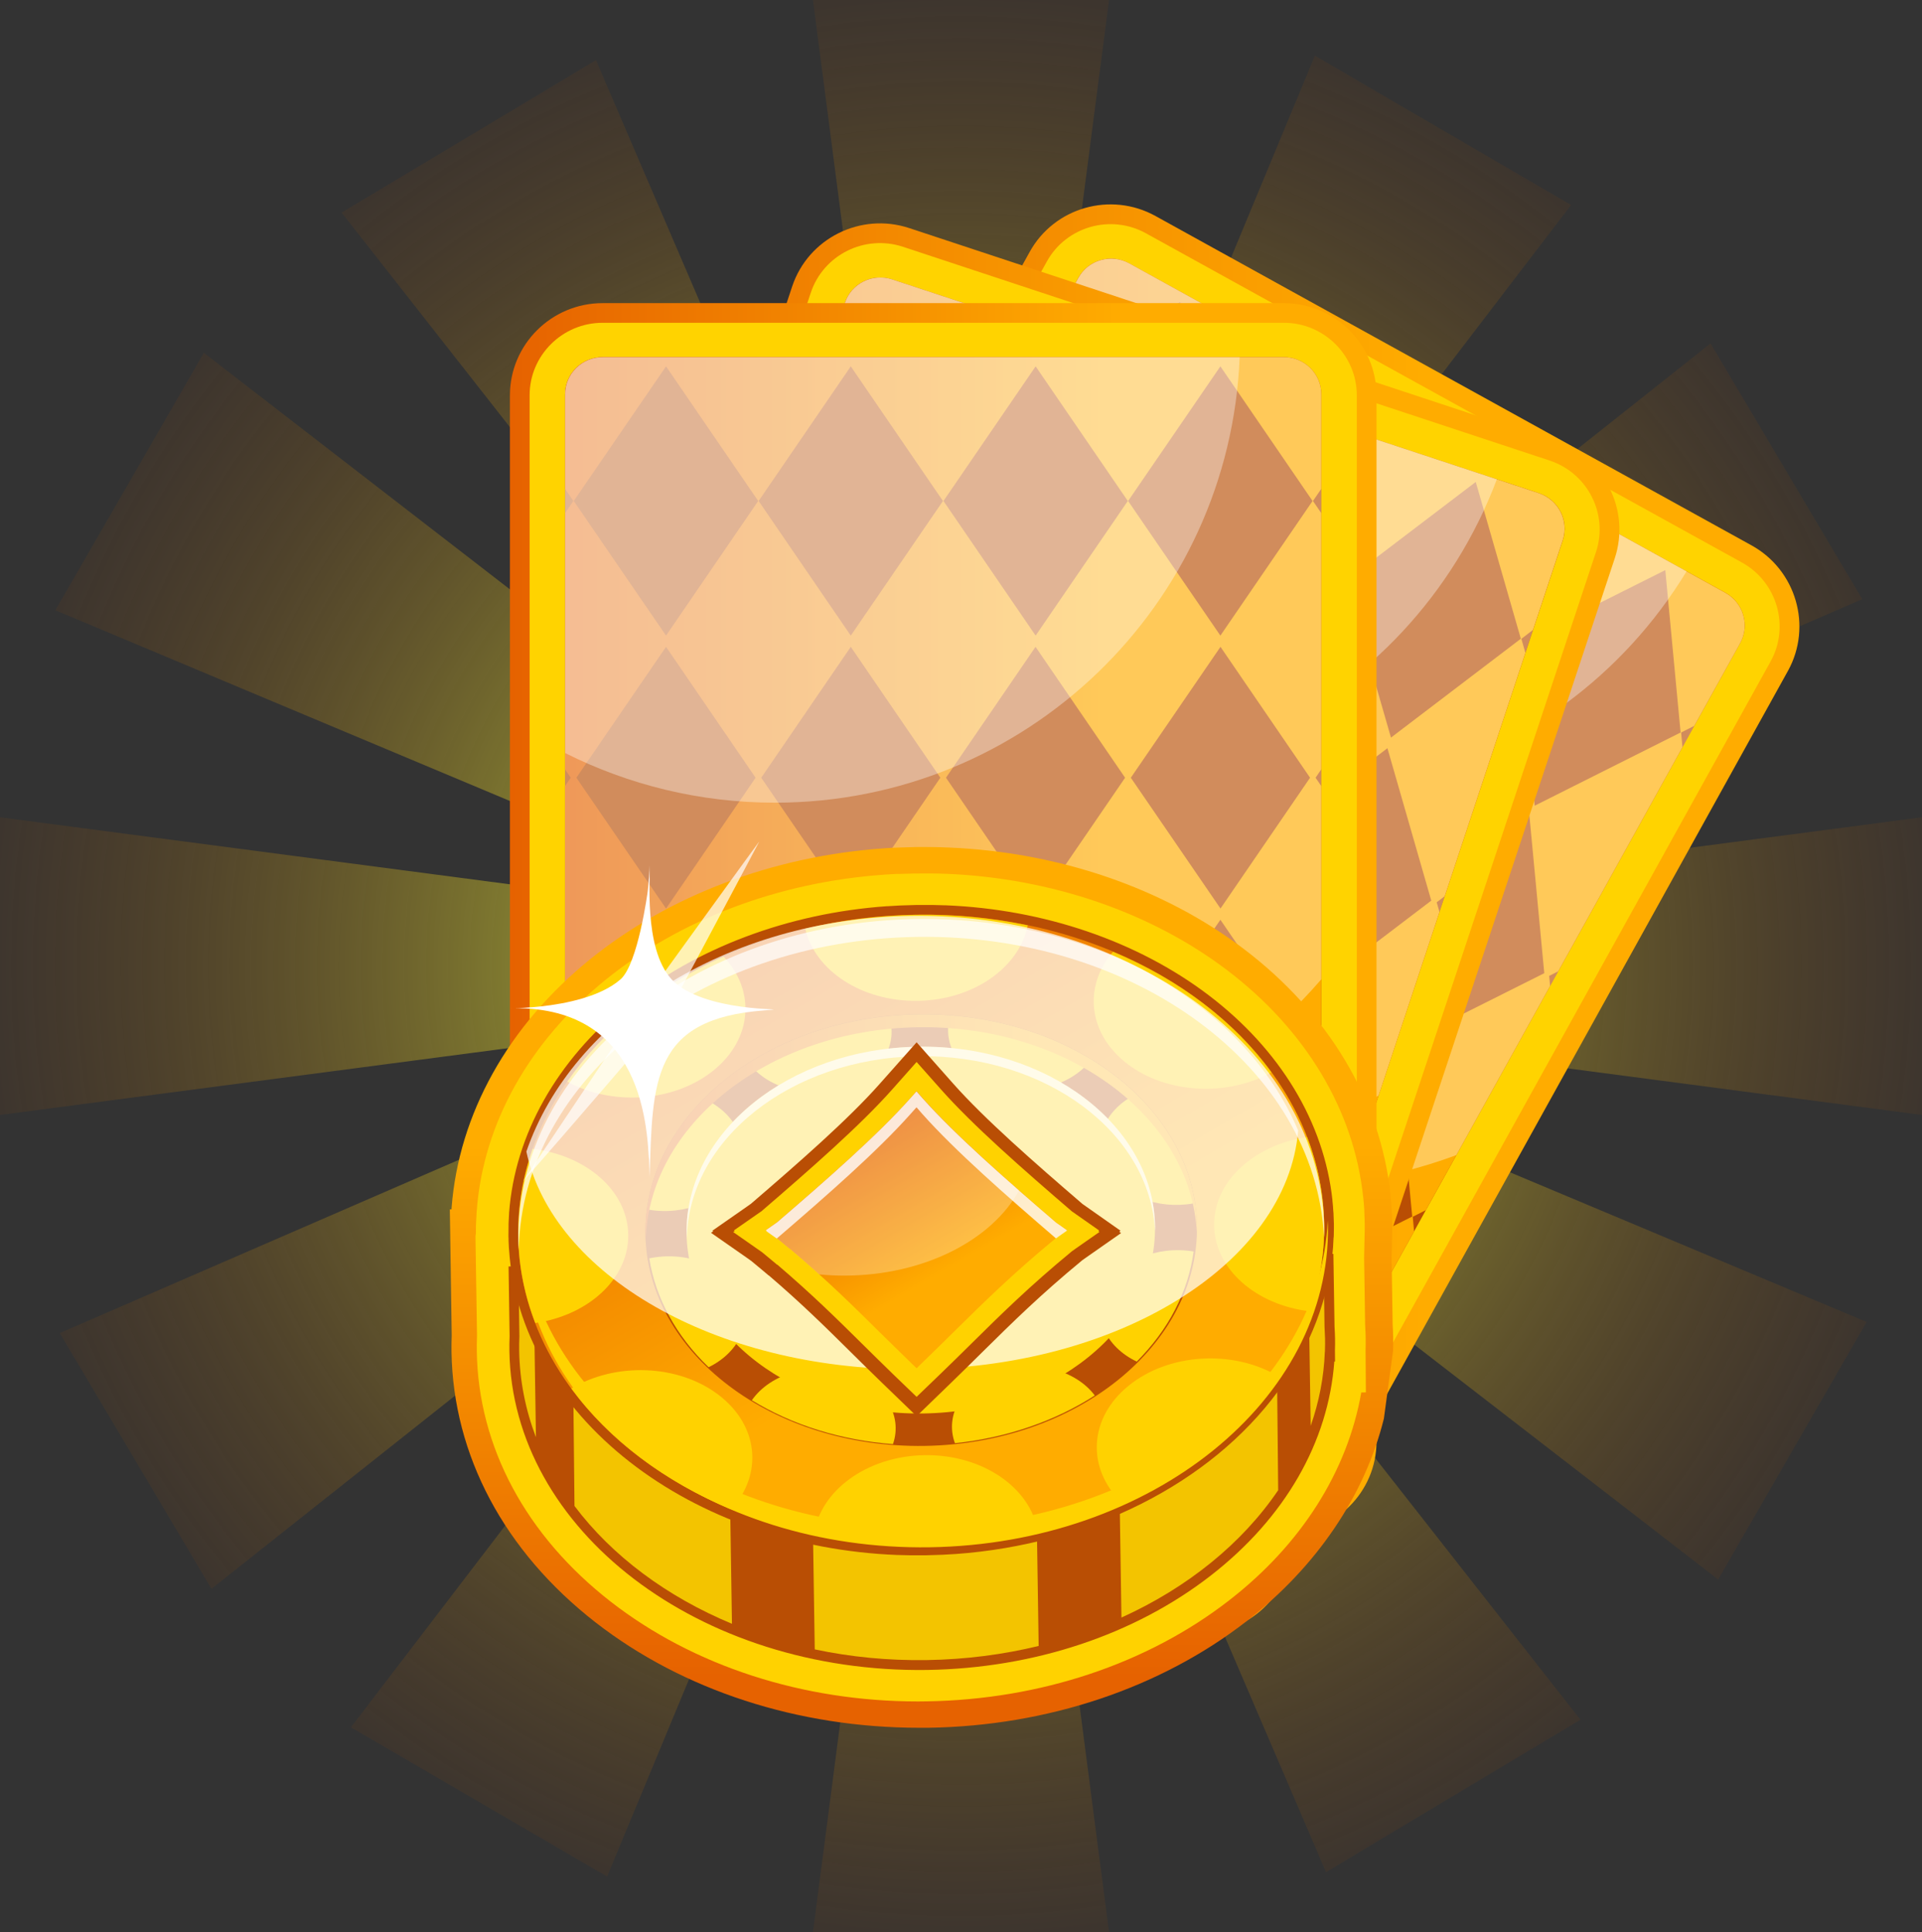 <svg width="188" height="189" viewBox="0 0 188 189" fill="none" xmlns="http://www.w3.org/2000/svg">
<rect x="0" y="0" width="188" height="189" fill="#333333" stroke="none"/>
<path d="M188 79.941L109.114 90.314L182.155 58.606L167.316 33.59L106.344 81.942L153.675 20.053L128.616 5.444L98.261 78.583L108.481 0H79.519L89.84 79.308L58.294 5.883L33.413 20.796L81.504 82.094L19.941 34.51L5.414 59.694L78.176 90.221L0 79.941V109.059L78.894 98.686L5.845 130.394L20.684 155.41L81.656 107.067L34.325 168.956L59.384 183.556L89.747 110.417L79.519 189H108.481L98.168 109.683L129.706 183.126L154.588 168.213L106.496 106.906L168.059 154.498L182.586 129.306L109.832 98.779L188 109.059V79.941Z" fill="url(#paint0_radial_472_3524)"/>
<g clip-path="url(#clip0_472_3524)">
<path d="M171.324 53.345L113.025 21.129C108.655 18.709 103.124 20.285 100.72 24.637L51.08 114.188C48.676 118.52 50.285 124.011 54.666 126.421L112.964 158.628C117.334 161.048 122.845 159.482 125.25 155.16L174.89 65.619C177.294 61.267 175.694 55.755 171.324 53.345Z" fill="url(#paint1_linear_472_3524)"/>
<path d="M164.591 61.938L116.672 148.367L61.389 117.828L109.307 31.39L164.591 61.938Z" fill="url(#paint2_linear_472_3524)"/>
<path d="M170.387 55.023L112.088 22.817C108.645 20.916 104.295 22.156 102.401 25.573L52.761 115.113C50.876 118.51 52.139 122.832 55.593 124.734L113.891 156.94C117.334 158.841 121.674 157.621 123.559 154.224L173.199 64.684C175.083 61.267 173.83 56.925 170.387 55.023ZM108.462 28.929C108.503 28.858 108.625 28.817 108.727 28.878L167.025 61.084C167.127 61.145 167.158 61.267 167.117 61.338L117.487 150.879C117.467 150.919 117.355 150.95 117.243 150.889L58.944 118.683C58.822 118.622 58.801 118.51 58.822 118.469L108.462 28.929Z" fill="#FFD300"/>
<path d="M120.757 152.129C119.779 153.889 117.548 154.519 115.776 153.533L57.477 121.327C55.705 120.35 55.053 118.123 56.031 116.364L105.477 27.169C106.455 25.41 108.686 24.78 110.458 25.766L168.757 57.972C170.53 58.948 171.182 61.175 170.204 62.925L120.757 152.129Z" fill="#B94E04"/>
<path d="M170.204 62.925C171.182 61.166 170.53 58.949 168.757 57.972L110.458 25.756C108.686 24.78 106.455 25.4 105.477 27.16L100.995 35.254L101.127 36.688L99.834 37.339L87.691 59.254L87.783 60.24L86.896 60.688L74.744 82.612L74.876 84.046L73.582 84.687L61.44 106.612L61.552 107.761L60.523 108.28L56.041 116.374C55.063 118.134 55.715 120.351 57.487 121.337L115.786 153.543C117.559 154.519 119.789 153.889 120.767 152.14L125.25 144.045L125.138 142.896L126.166 142.377L138.319 120.452L138.187 119.018L139.47 118.368L151.623 96.443L151.531 95.456L152.418 95.009L164.57 73.084L164.438 71.65L165.722 70.999L170.204 62.925ZM63.345 123.534L61.868 107.934L75.885 100.897L77.362 116.496L63.345 123.534ZM76.414 99.951L74.917 84.067L89.199 76.907L90.696 92.792L76.414 99.951ZM88.261 60.515L102.136 53.549L103.593 68.986L89.718 75.942L88.261 60.515ZM102.676 52.593L101.168 36.709L115.45 29.549L116.947 45.423L102.676 52.593ZM79.154 132.269L77.677 116.669L91.694 109.632L93.171 125.232L79.154 132.269ZM92.234 108.686L90.727 92.802L105.008 85.643L106.506 101.527L92.234 108.686ZM104.081 69.25L117.956 62.284L119.413 77.721L105.538 84.677L104.081 69.25ZM118.486 61.328L116.978 45.444L131.26 38.285L132.767 54.169L118.486 61.328ZM94.975 141.015L93.497 125.415L107.514 118.378L108.991 133.977L94.975 141.015ZM108.054 117.422L106.547 101.537L120.829 94.368L122.326 110.253L108.054 117.422ZM119.891 77.986L133.776 71.019L135.233 86.457L121.358 93.422L119.891 77.986ZM134.306 70.064L132.798 54.179L147.08 47.02L148.577 62.904L134.306 70.064ZM110.795 149.75L109.317 134.15L123.345 127.113L124.822 142.713L110.795 149.75ZM123.864 126.157L122.357 110.273L136.638 103.114L138.136 118.998L123.864 126.157ZM135.711 86.721L149.596 79.755L151.053 95.192L137.178 102.148L135.711 86.721ZM150.115 78.809L148.608 62.925L162.89 55.766L164.387 71.65L150.115 78.809Z" fill="url(#paint3_linear_472_3524)"/>
<path opacity="0.35" d="M97.032 109.114C111.772 117.259 128.428 118.174 142.455 112.988L170.204 62.935C171.182 61.176 170.53 58.959 168.757 57.983L110.458 25.756C108.686 24.78 106.455 25.4 105.477 27.16L73.643 84.585C78.411 94.5 86.377 103.226 97.032 109.114Z" fill="white"/>
<path opacity="0.35" d="M104.061 72.026C125.504 83.873 152.377 76.612 164.978 55.877L110.479 25.776C108.706 24.8 106.475 25.42 105.497 27.18L88.486 57.87C92.367 63.565 97.613 68.467 104.061 72.026Z" fill="white"/>
<path d="M152.183 43.217L88.934 22.309C84.187 20.743 79.053 23.305 77.484 28.024L45.253 125.181C43.694 129.879 46.292 134.974 51.039 136.55L114.289 157.458C119.036 159.024 124.16 156.482 125.718 151.784L157.939 54.637C159.518 49.908 156.93 44.793 152.183 43.217Z" fill="url(#paint4_linear_472_3524)"/>
<path d="M147.161 52.908L116.051 146.689L56.061 126.859L87.171 33.078L147.161 52.908Z" fill="url(#paint5_linear_472_3524)"/>
<path d="M151.572 45.047L88.323 24.139C84.584 22.909 80.54 24.922 79.307 28.634L47.087 125.781C45.864 129.472 47.912 133.479 51.64 134.71L114.89 155.618C118.628 156.848 122.662 154.855 123.885 151.163L156.105 54.017C157.348 50.305 155.311 46.278 151.572 45.047ZM85.898 30.81C85.929 30.729 86.031 30.668 86.153 30.709L149.402 51.617C149.514 51.657 149.565 51.769 149.545 51.85L117.324 148.997C117.314 149.038 117.212 149.099 117.09 149.058L53.83 128.15C53.708 128.11 53.657 128.008 53.677 127.957L85.898 30.81Z" fill="#FFD300"/>
<path d="M120.757 149.628C120.126 151.539 118.048 152.567 116.122 151.926L52.873 131.018C50.947 130.377 49.898 128.323 50.53 126.411L82.638 29.63C83.27 27.719 85.348 26.692 87.273 27.332L150.523 48.24C152.448 48.871 153.497 50.935 152.866 52.847L120.757 149.628Z" fill="#B94E04"/>
<path d="M152.856 52.847C153.487 50.935 152.438 48.881 150.513 48.24L87.263 27.332C85.338 26.702 83.26 27.729 82.628 29.63L79.715 38.407L80.112 39.789L78.961 40.664L71.076 64.45L71.351 65.406L70.567 66.006L62.682 89.792L63.08 91.175L61.929 92.049L54.044 115.825L54.36 116.933L53.443 117.635L50.53 126.411C49.898 128.323 50.947 130.377 52.873 131.018L116.122 151.926C118.048 152.567 120.126 151.529 120.757 149.628L123.671 140.852L123.355 139.743L124.272 139.041L132.166 115.256L131.769 113.873L132.92 112.998L140.805 89.212L140.53 88.256L141.324 87.656L149.209 63.87L148.812 62.487L149.952 61.613L152.856 52.847ZM59.046 132.106L54.706 117.056L67.185 107.557L71.525 122.618L59.046 132.106ZM67.531 106.52L63.11 91.185L75.823 81.514L80.234 96.849L67.531 106.52ZM71.881 65.579L84.238 56.172L88.526 71.07L76.18 80.466L71.881 65.579ZM84.574 55.135L80.163 39.8L92.876 30.129L97.287 45.464L84.574 55.135ZM76.2 137.78L71.861 122.73L84.34 113.232L88.679 128.293L76.2 137.78ZM84.686 112.184L80.275 96.849L92.988 87.178L97.399 102.513L84.686 112.184ZM89.036 71.243L101.382 61.836L105.671 76.734L93.324 86.131L89.036 71.243ZM101.739 60.809L97.328 45.474L110.041 35.803L114.452 51.138L101.739 60.809ZM93.365 143.455L89.025 128.394L101.504 118.896L105.834 133.947L93.365 143.455ZM101.851 117.859L97.44 102.524L110.143 92.853L114.553 108.188L101.851 117.859ZM106.2 76.917L118.557 67.511L122.845 82.409L110.499 91.805L106.2 76.917ZM118.893 66.484L114.482 51.148L127.185 41.478L131.606 56.803L118.893 66.484ZM110.52 149.129L106.19 134.069L118.669 124.571L123.008 139.621L110.52 149.129ZM119.015 123.533L114.594 108.198L127.307 98.527L131.718 113.862L119.015 123.533ZM123.355 82.592L135.711 73.185L140 88.094L127.654 97.49L123.355 82.592ZM136.058 72.148L131.637 56.813L144.35 47.142L148.761 62.477L136.058 72.148Z" fill="url(#paint6_linear_472_3524)"/>
<path opacity="0.35" d="M89.484 111.727C105.477 117.015 122.02 114.839 134.845 107.161L152.856 52.847C153.487 50.935 152.438 48.881 150.513 48.24L87.263 27.332C85.338 26.702 83.26 27.729 82.628 29.63L61.969 91.937C68.479 100.795 77.932 107.903 89.484 111.727Z" fill="white"/>
<path opacity="0.35" d="M89.535 73.978C112.801 81.666 137.861 69.575 146.418 46.877L87.294 27.332C85.368 26.692 83.29 27.719 82.659 29.63L71.606 62.935C76.475 67.816 82.537 71.67 89.535 73.978Z" fill="white"/>
<path d="M125.576 29.651H58.944C53.942 29.651 49.878 33.698 49.878 38.671V141.004C49.878 145.957 53.942 149.984 58.944 149.984H125.576C130.577 149.984 134.642 145.957 134.642 141.004V38.671C134.642 33.698 130.577 29.651 125.576 29.651Z" fill="url(#paint7_linear_472_3524)"/>
<path d="M123.854 40.42H60.666V139.214H123.854V40.42Z" fill="url(#paint8_linear_472_3524)"/>
<path d="M125.576 31.573H58.944C55.012 31.573 51.803 34.756 51.803 38.671V141.004C51.803 144.889 55.002 148.051 58.944 148.051H125.576C129.508 148.051 132.716 144.889 132.716 141.004V38.671C132.716 34.756 129.508 31.573 125.576 31.573ZM58.74 38.671C58.74 38.59 58.822 38.488 58.944 38.488H125.576C125.698 38.488 125.779 38.579 125.779 38.671V141.004C125.779 141.045 125.698 141.136 125.576 141.136H58.944C58.812 141.136 58.74 141.055 58.74 141.004V38.671Z" fill="#FFD300"/>
<path d="M129.243 140.526C129.243 142.54 127.603 144.167 125.576 144.167H58.944C56.917 144.167 55.267 142.54 55.267 140.526V38.569C55.267 36.556 56.917 34.929 58.944 34.929H125.576C127.603 34.929 129.243 36.556 129.243 38.569V140.526Z" fill="#B94E04"/>
<path d="M129.243 38.569C129.243 36.556 127.603 34.929 125.576 34.929H58.944C56.917 34.929 55.267 36.556 55.267 38.569V47.813L56.081 49.003L55.267 50.193V75.25L55.827 76.073L55.267 76.887V101.944L56.081 103.134L55.267 104.324V129.381L55.919 130.337L55.267 131.293V140.536C55.267 142.55 56.917 144.177 58.944 144.177H125.576C127.603 144.177 129.243 142.55 129.243 140.536V131.293L128.591 130.337L129.243 129.381V104.324L128.428 103.134L129.243 101.944V76.887L128.682 76.073L129.243 75.25V50.193L128.428 49.003L129.243 47.813V38.569ZM65.148 143.262L56.295 130.327L65.148 117.391L74.01 130.327L65.148 143.262ZM65.148 116.303L56.122 103.134L65.148 89.965L74.163 103.134L65.148 116.303ZM56.377 76.073L65.148 63.27L73.908 76.073L65.148 88.867L56.377 76.073ZM65.148 62.172L56.122 49.003L65.148 35.834L74.163 49.003L65.148 62.172ZM83.219 143.262L74.367 130.327L83.219 117.391L92.071 130.327L83.219 143.262ZM83.219 116.303L74.204 103.134L83.219 89.965L92.234 103.134L83.219 116.303ZM74.458 76.073L83.219 63.27L91.98 76.073L83.219 88.867L74.458 76.073ZM83.219 62.172L74.204 49.003L83.219 35.834L92.234 49.003L83.219 62.172ZM101.3 143.262L92.448 130.327L101.3 117.391L110.153 130.327L101.3 143.262ZM101.3 116.303L92.285 103.134L101.3 89.965L110.316 103.134L101.3 116.303ZM92.53 76.073L101.29 63.27L110.051 76.073L101.29 88.867L92.53 76.073ZM101.3 62.172L92.285 49.003L101.3 35.834L110.316 49.003L101.3 62.172ZM119.372 143.262L110.52 130.327L119.372 117.391L128.224 130.327L119.372 143.262ZM119.372 116.303L110.346 103.134L119.372 89.965L128.387 103.134L119.372 116.303ZM110.611 76.073L119.382 63.27L128.143 76.073L119.382 88.867L110.611 76.073ZM119.372 62.172L110.346 49.003L119.372 35.834L128.387 49.003L119.372 62.172Z" fill="url(#paint9_linear_472_3524)"/>
<path opacity="0.35" d="M87.62 114.361C104.469 114.361 119.484 107.11 129.243 95.792V38.569C129.243 36.556 127.603 34.929 125.576 34.929H58.944C56.917 34.929 55.267 36.556 55.267 38.569V104.202C64.241 110.568 75.457 114.361 87.62 114.361Z" fill="white"/>
<path opacity="0.35" d="M75.793 78.514C100.302 78.514 120.289 59.172 121.256 34.939H58.964C56.937 34.939 55.287 36.566 55.287 38.58V73.663C61.46 76.755 68.418 78.514 75.793 78.514Z" fill="white"/>
<path d="M133.684 132.096C133.694 131.638 133.705 131.231 133.694 130.855C133.684 130.479 133.674 130.082 133.643 129.625L133.542 123.015L133.593 120.798C133.603 120.564 133.603 120.32 133.603 120.035V119.882V119.71V119.649C133.593 119.303 133.582 118.937 133.562 118.449L133.542 118.225C133.521 117.869 133.491 117.513 133.45 117.157L133.44 117.086C132.543 108.605 127.806 100.713 120.105 94.876C112.659 89.232 102.9 85.887 92.642 85.47H92.53C92.132 85.449 91.715 85.439 91.267 85.439H90.981C90.054 85.429 89.107 85.439 88.19 85.48L87.915 85.49C87.477 85.51 87.039 85.531 86.642 85.561L86.54 85.571C76.302 86.304 66.665 89.934 59.382 95.812C51.885 101.863 47.392 109.866 46.74 118.357L46.73 118.469C46.71 118.835 46.689 119.201 46.669 119.567L46.659 119.811C46.649 120.086 46.649 120.35 46.649 120.625V120.737V120.818H46.618L46.771 130.652C46.75 131.231 46.74 131.72 46.75 132.187C46.893 141.513 51.548 150.207 59.861 156.675C67.949 162.959 78.625 166.427 89.901 166.427C90.187 166.427 90.462 166.427 90.747 166.417C101.851 166.244 112.363 162.736 120.35 156.522C127.399 151.051 131.902 143.912 133.256 136.204L133.705 136.194L133.684 132.096Z" fill="#FFD200"/>
<path d="M89.912 169C78.054 169 66.818 165.339 58.272 158.709C49.328 151.753 44.326 142.356 44.163 132.228C44.153 131.74 44.163 131.221 44.183 130.631L44 118.296H44.163L44.173 118.133C44.876 108.961 49.705 100.307 57.762 93.798C65.443 87.595 75.599 83.751 86.356 82.988L86.479 82.978C86.876 82.948 87.335 82.917 87.803 82.907L88.078 82.897C89.036 82.856 90.034 82.836 91.022 82.856H91.287C91.786 82.866 92.224 82.876 92.642 82.897H92.713C103.531 83.334 113.8 86.853 121.664 92.822C129.935 99.096 135.029 107.618 136.007 116.811L136.017 116.913C136.058 117.259 136.088 117.655 136.109 118.052L136.129 118.276C136.16 118.835 136.17 119.221 136.18 119.598V119.679V119.842V119.954C136.19 120.31 136.18 120.574 136.17 120.848L136.119 123.025L136.221 129.523C136.251 130.001 136.261 130.408 136.272 130.804C136.282 131.211 136.272 131.638 136.261 132.116L135.365 138.757C133.501 146.272 128.795 153.238 121.949 158.566C113.525 165.115 102.462 168.827 90.808 169C90.503 169 90.207 169 89.912 169ZM49.236 123.36L49.348 130.682V130.743C49.328 131.272 49.328 131.719 49.328 132.147C49.46 140.679 53.759 148.672 61.45 154.641C69.09 160.58 79.195 163.854 89.912 163.854V166.427V163.854C90.177 163.854 90.441 163.854 90.716 163.844C101.26 163.681 111.222 160.366 118.771 154.488C125.331 149.383 129.467 142.916 130.72 135.757L131.107 133.662L131.097 132.065V132.024C131.107 131.608 131.117 131.231 131.107 130.886C131.097 130.55 131.087 130.184 131.066 129.777V129.655L130.964 122.994L131.025 120.726C131.025 120.523 131.036 120.32 131.036 120.065V119.862V119.689V119.659C131.025 119.364 131.015 119.028 130.995 118.581L130.985 118.388C130.964 118.062 130.944 117.747 130.903 117.432L130.893 117.31C130.068 109.571 125.688 102.31 118.567 96.91C111.528 91.571 102.299 88.419 92.56 88.032H92.479C92.061 88.012 91.664 88.002 91.236 88.002H90.981C90.034 87.992 89.178 88.002 88.323 88.042L88.047 88.053C87.63 88.073 87.222 88.093 86.856 88.124L86.734 88.134C77.036 88.826 67.908 92.263 61.042 97.805C54.065 103.408 49.919 110.781 49.318 118.56L49.307 118.703C49.287 118.987 49.267 119.313 49.256 119.649L49.246 119.893C49.236 120.137 49.236 120.381 49.236 120.625V120.777L49.226 120.828L49.358 123.36H49.236Z" fill="url(#paint10_linear_472_3524)"/>
<path d="M133.572 132.096C133.582 131.638 133.593 131.231 133.582 130.855C133.572 130.479 133.562 130.082 133.531 129.625L133.43 123.015L133.48 120.798C133.491 120.564 133.491 120.32 133.491 120.035V119.882V119.71V119.649C133.48 119.303 133.47 118.937 133.45 118.449L133.44 118.225C133.419 117.869 133.389 117.513 133.348 117.157L133.338 117.086C132.441 108.605 127.705 100.713 120.003 94.876C112.557 89.232 102.798 85.887 92.54 85.47H92.428C92.031 85.449 91.613 85.439 91.165 85.439H90.879C89.953 85.429 89.005 85.439 88.088 85.48H87.803C87.365 85.5 86.927 85.521 86.53 85.551L86.428 85.561C76.19 86.283 66.553 89.924 59.28 95.802C51.783 101.863 47.29 109.866 46.638 118.357L46.628 118.469C46.608 118.835 46.587 119.201 46.567 119.567L46.557 119.811C46.547 120.086 46.547 120.35 46.547 120.625L46.536 120.737V120.818H46.506L46.659 130.652C46.638 131.231 46.628 131.72 46.638 132.187C46.781 141.513 51.436 150.207 59.749 156.675C67.837 162.959 78.513 166.427 89.8 166.427C90.085 166.427 90.36 166.427 90.645 166.417C101.749 166.244 112.261 162.736 120.248 156.522C127.297 151.051 131.8 143.912 133.154 136.204L133.603 136.194L133.572 132.096Z" fill="#FFD200"/>
<path d="M50.805 130.703L50.713 124.825L52.18 124.805C56.693 111.829 71.739 100.958 89.718 100.683C107.698 100.408 123.07 110.801 127.98 123.635L129.457 123.615L129.548 129.787C129.569 130.164 129.589 130.55 129.599 130.926C129.61 131.313 129.599 131.689 129.589 132.065V132.228H129.579C128.958 148.651 111.844 162.065 90.665 162.39C68.937 162.726 51.039 149.15 50.774 132.147C50.774 131.648 50.784 131.17 50.805 130.703Z" fill="url(#paint11_linear_472_3524)"/>
<path d="M49.827 132.147C49.817 131.679 49.827 131.211 49.847 130.692L49.745 123.879L51.508 123.849C53.912 117.442 58.812 111.544 65.372 107.181C72.502 102.432 80.917 99.859 89.708 99.727C98.499 99.595 106.995 101.913 114.268 106.429C120.961 110.588 126.044 116.333 128.642 122.669L130.424 122.649L130.537 129.757C130.567 130.194 130.577 130.56 130.587 130.916C130.598 131.262 130.587 131.648 130.577 132.075L130.587 133.174H130.516C129.935 141.085 125.677 148.478 118.445 154.102C110.978 159.909 101.127 163.183 90.696 163.346C68.428 163.671 50.092 149.678 49.827 132.147ZM128.642 132.025C128.652 131.608 128.652 131.262 128.652 130.926C128.642 130.601 128.632 130.245 128.601 129.838L128.52 124.581L127.328 124.601L127.083 123.971C122.041 110.771 106.333 101.385 89.739 101.639C73.144 101.893 57.732 111.767 53.097 125.11L52.873 125.74L51.691 125.76L51.762 130.682V130.743C51.742 131.231 51.732 131.679 51.742 132.116C51.997 148.601 69.457 161.739 90.655 161.414C100.669 161.261 110.112 158.119 117.243 152.577C124.292 147.095 128.336 139.855 128.621 132.177V132.075L128.642 132.025Z" fill="#B94E04"/>
<path d="M50.805 130.713L50.713 124.825L52.18 124.805C56.693 111.829 71.739 100.958 89.718 100.683C107.698 100.408 123.07 110.801 127.98 123.635L129.457 123.615L129.548 129.787C129.569 130.164 129.589 130.54 129.599 130.926C129.61 131.303 129.599 131.689 129.589 132.065V132.218H129.579C128.958 148.641 111.834 162.055 90.655 162.38C68.937 162.716 51.049 149.15 50.784 132.137C50.784 131.659 50.784 131.181 50.805 130.713Z" fill="#B94E04"/>
<path d="M124.903 133.489L125.025 145.764C121.511 150.95 116.183 155.282 109.694 158.221L109.389 138.248L124.903 133.489Z" fill="#F3C400"/>
<path d="M101.27 139.479L101.596 160.997C98.132 161.841 94.465 162.319 90.665 162.38C86.866 162.441 83.189 162.075 79.694 161.333L79.368 139.815L101.27 139.479Z" fill="#F3C400"/>
<path d="M71.29 138.838L71.596 158.831C65.209 156.177 59.861 152.18 56.194 147.309L56.061 134.547L71.29 138.838Z" fill="#F3C400"/>
<path d="M50.784 132.137C50.774 131.659 50.784 131.181 50.805 130.713L50.713 124.825L52.18 124.805L52.424 140.587C51.406 137.903 50.835 135.076 50.784 132.137Z" fill="#F3C400"/>
<path d="M127.99 123.635L129.467 123.615L129.559 129.788C129.579 130.164 129.599 130.54 129.61 130.927C129.62 131.303 129.61 131.689 129.599 132.065V132.218H129.589C129.497 134.72 129.019 137.14 128.204 139.469L127.959 123.564C127.969 123.594 127.98 123.615 127.99 123.635Z" fill="#F3C400"/>
<path d="M50.693 120.93C50.693 120.879 50.693 120.828 50.693 120.788C50.693 120.503 50.693 120.208 50.703 119.933C50.703 119.852 50.713 119.781 50.713 119.71C50.723 119.394 50.744 119.079 50.764 118.774C50.764 118.764 50.764 118.744 50.764 118.733C51.905 103.439 67.338 90.981 86.805 89.598C86.825 89.598 86.846 89.598 86.866 89.598C87.263 89.568 87.66 89.548 88.058 89.527C88.149 89.517 88.251 89.517 88.343 89.517C88.771 89.497 89.199 89.487 89.626 89.476C90.054 89.466 90.482 89.466 90.91 89.476C91.002 89.476 91.104 89.476 91.195 89.487C91.593 89.497 91.99 89.497 92.387 89.517C92.407 89.517 92.428 89.517 92.448 89.517C111.956 90.3 127.756 102.279 129.375 117.513C129.375 117.533 129.375 117.544 129.385 117.554C129.416 117.869 129.436 118.174 129.467 118.489C129.467 118.56 129.477 118.642 129.477 118.713C129.497 119.049 129.508 119.384 129.518 119.72C129.518 119.801 129.518 119.882 129.518 119.964C129.518 120.015 129.518 120.076 129.518 120.137C129.528 120.432 129.508 120.727 129.497 121.011C129.497 120.991 129.497 120.96 129.497 120.94C129.497 120.94 129.497 120.94 129.497 120.95C129.487 121.265 129.467 121.581 129.447 121.886C129.447 121.896 129.447 121.916 129.447 121.926C129.08 126.838 127.236 131.455 124.251 135.502C124.251 135.502 124.241 135.513 124.241 135.523C117.946 144.075 106.608 150.106 93.416 151.051C93.396 151.051 93.375 151.051 93.365 151.051C92.968 151.082 92.56 151.102 92.163 151.122C92.061 151.122 91.969 151.133 91.868 151.133C91.44 151.153 91.012 151.163 90.584 151.173C90.146 151.183 89.718 151.183 89.29 151.173C89.199 151.173 89.097 151.173 89.005 151.173C88.598 151.163 88.2 151.153 87.793 151.143C87.783 151.143 87.762 151.143 87.752 151.143C67.827 150.339 51.773 137.841 50.754 122.15C50.754 122.181 50.754 122.211 50.754 122.232C50.744 121.937 50.713 121.652 50.713 121.357C50.713 121.286 50.713 121.215 50.713 121.143C50.693 121.062 50.693 120.991 50.693 120.93Z" fill="url(#paint12_linear_472_3524)"/>
<path d="M89.27 152.129H88.985C88.567 152.119 88.16 152.109 87.752 152.098H87.711C77.861 151.702 68.581 148.458 61.572 142.977C54.513 137.455 50.326 130.102 49.796 122.272L49.776 122.028C49.766 121.804 49.755 121.591 49.745 121.367V121.164L49.735 120.95C49.735 120.909 49.735 120.879 49.735 120.838V120.798C49.735 120.503 49.735 120.198 49.745 119.913V119.659C49.755 119.333 49.776 119.008 49.796 118.682V118.642C50.367 110.984 54.462 103.723 61.297 98.201C68.082 92.72 77.117 89.324 86.723 88.642H86.795C87.192 88.612 87.599 88.591 88.007 88.571L88.302 88.561C89.168 88.52 90.054 88.51 90.91 88.52H91.216C91.623 88.53 92.031 88.541 92.407 88.551H92.489C102.115 88.937 111.253 92.059 118.2 97.327C125.209 102.645 129.518 109.774 130.333 117.401V117.452C130.374 117.777 130.394 118.092 130.414 118.428L130.435 118.662C130.455 119.059 130.465 119.384 130.475 119.709C130.475 119.76 130.475 119.811 130.475 119.862V119.943V120.116C130.475 120.34 130.475 120.564 130.465 120.787L130.455 121.031H130.445C130.435 121.336 130.414 121.642 130.394 121.967V121.997C130.027 126.919 128.163 131.79 125.036 136.051L125.005 136.092C118.363 145.122 106.567 151.071 93.447 152.007H93.416C93.008 152.037 92.601 152.058 92.194 152.078L91.888 152.088C91.45 152.109 91.022 152.119 90.574 152.129C90.156 152.129 89.718 152.129 89.27 152.129ZM93.345 150.085C105.895 149.19 117.151 143.526 123.457 134.963L123.477 134.933C126.452 130.885 128.143 126.482 128.489 121.835V121.804C128.509 121.509 128.53 121.214 128.54 120.92L128.55 120.716C128.55 120.523 128.56 120.33 128.56 120.137L128.55 119.953V119.72C128.55 119.394 128.53 119.079 128.509 118.753L128.499 118.54C128.479 118.245 128.458 117.94 128.418 117.645L129.375 117.543L128.418 117.604C126.849 102.889 111.375 91.225 92.407 90.463H92.346C91.959 90.452 91.572 90.442 91.185 90.432H90.9C90.064 90.422 89.229 90.432 88.384 90.473L88.109 90.483C87.722 90.503 87.335 90.524 86.927 90.554H86.886C67.939 91.897 52.832 104.039 51.722 118.774L51.711 118.855C51.691 119.15 51.681 119.435 51.671 119.73V119.943C51.66 120.218 51.66 120.492 51.66 120.767V120.899L51.671 121.113V121.316C51.671 121.509 51.681 121.703 51.701 121.896L51.711 122.069H51.722C52.72 137.292 68.224 149.373 87.783 150.166C87.813 150.166 87.844 150.166 87.844 150.166C88.241 150.176 88.638 150.197 89.036 150.197H89.321C89.739 150.197 90.166 150.197 90.584 150.197C91.012 150.187 91.43 150.176 91.837 150.156L92.132 150.136C92.519 150.115 92.917 150.095 93.304 150.075C93.314 150.095 93.335 150.085 93.345 150.085Z" fill="#B94E04"/>
<path d="M89.626 89.466C111.365 89.13 129.253 102.696 129.518 119.709C129.783 136.712 112.312 150.827 90.574 151.163C68.846 151.499 50.947 137.933 50.682 120.92C50.428 103.917 67.898 89.802 89.626 89.466Z" fill="url(#paint13_linear_472_3524)"/>
<path d="M89.759 97.896C84.278 97.978 79.705 94.927 78.767 90.849C82.221 90.015 85.857 89.537 89.626 89.476C93.406 89.415 97.053 89.791 100.526 90.513C99.722 94.612 95.239 97.815 89.759 97.896Z" fill="#FFD200"/>
<path d="M90.441 142.336C96.095 142.255 100.791 145.509 101.514 149.78C98.051 150.624 94.384 151.112 90.584 151.163C86.784 151.224 83.107 150.848 79.613 150.115C80.194 145.824 84.788 142.427 90.441 142.336Z" fill="#FFD200"/>
<path d="M118.761 119.882C118.689 115.601 122.632 111.991 127.847 111.228C128.886 113.923 129.477 116.77 129.518 119.719C129.559 122.668 129.059 125.536 128.112 128.262C122.876 127.651 118.832 124.163 118.761 119.882Z" fill="#FFD200"/>
<path d="M61.45 120.757C61.521 125.048 57.579 128.648 52.363 129.411C51.324 126.716 50.733 123.869 50.693 120.92C50.652 117.96 51.151 115.103 52.099 112.377C57.334 112.988 61.389 116.476 61.45 120.757Z" fill="#FFD200"/>
<path d="M69.783 104.709C65.932 107.821 59.851 108.198 55.491 105.798C59.036 100.703 64.333 96.442 70.771 93.564C73.918 96.889 73.613 101.618 69.783 104.709Z" fill="#FFD200"/>
<path d="M110.418 135.523C114.329 132.36 120.553 132.014 124.924 134.557C121.43 139.712 116.143 144.024 109.705 146.963C106.261 143.617 106.475 138.706 110.418 135.523Z" fill="#FFD200"/>
<path d="M110.306 104.089C106.424 101.15 105.935 96.503 108.869 93.096C115.338 95.811 120.716 99.899 124.363 104.893C120.105 107.262 114.177 107.018 110.306 104.089Z" fill="#FFD200"/>
<path d="M70.272 136.428C74.224 139.427 74.652 144.197 71.525 147.634C65.005 144.929 59.565 140.821 55.888 135.817C60.177 133.245 66.309 133.417 70.272 136.428Z" fill="#FFD200"/>
<path opacity="0.71" d="M89.657 91.642C68.306 91.978 51.08 105.605 50.744 122.221C50.733 121.926 50.703 121.642 50.703 121.337C50.438 104.334 67.908 90.219 89.637 89.893C111.365 89.558 129.263 103.124 129.528 120.137C129.538 120.432 129.518 120.726 129.508 121.011C128.652 104.415 111.019 91.317 89.657 91.642Z" fill="white"/>
<path d="M89.779 99.208C104.652 98.984 116.896 108.269 117.08 119.903C117.263 131.546 105.304 141.207 90.431 141.431C75.559 141.655 63.314 132.37 63.131 120.726C62.958 109.093 74.907 99.432 89.779 99.208Z" fill="#B94E04"/>
<path d="M97.419 106.194C93.966 105.127 92.132 102.259 92.917 99.503C95.351 99.686 97.786 100.133 100.17 100.876C102.543 101.618 104.703 102.605 106.638 103.774C104.744 106.174 100.873 107.262 97.419 106.194Z" fill="#FFD200"/>
<path d="M82.924 134.292C86.489 135.4 88.333 138.41 87.345 141.258C84.9 141.075 82.435 140.627 80.041 139.885C77.647 139.143 75.477 138.146 73.542 136.966C75.345 134.373 79.358 133.183 82.924 134.292Z" fill="#FFD200"/>
<path d="M108.166 125.994C109.562 123.289 113.239 121.824 116.754 122.414C116.499 124.326 115.908 126.228 114.941 128.099C113.983 129.97 112.699 131.658 111.192 133.183C108.126 131.729 106.761 128.699 108.166 125.994Z" fill="#FFD200"/>
<path d="M72.044 114.747C70.649 117.462 66.971 118.916 63.457 118.326C63.711 116.415 64.302 114.513 65.27 112.642C66.238 110.771 67.511 109.083 69.019 107.557C72.085 109.011 73.44 112.042 72.044 114.747Z" fill="#FFD200"/>
<path d="M82.638 106.367C79.185 107.537 75.253 106.52 73.338 104.11C77.26 101.628 82.007 100.042 86.998 99.554C87.854 102.299 86.071 105.208 82.638 106.367Z" fill="#FFD200"/>
<path d="M97.694 134.119C101.209 132.929 105.212 133.997 107.087 136.498C103.175 139.02 98.418 140.648 93.406 141.166C92.377 138.359 94.16 135.309 97.694 134.119Z" fill="#FFD200"/>
<path d="M108.187 114.32C106.75 111.676 108.003 108.645 110.978 107.1C114.105 110.14 116.102 113.821 116.703 117.716C113.239 118.326 109.623 116.954 108.187 114.32Z" fill="#FFD200"/>
<path d="M72.289 126.421C73.755 129.116 72.421 132.218 69.314 133.733C66.146 130.692 64.129 126.991 63.508 123.086C67.053 122.343 70.822 123.716 72.289 126.421Z" fill="#FFD200"/>
<path d="M89.79 102.391C102.421 102.198 112.822 110.089 112.975 119.974C113.127 129.858 102.971 138.065 90.34 138.258C77.708 138.451 67.307 130.56 67.154 120.676C67.002 110.781 77.158 102.584 89.79 102.391Z" fill="#FFD200"/>
<path opacity="0.71" d="M89.81 103.316C77.372 103.51 67.348 111.462 67.185 121.133C67.175 120.98 67.165 120.828 67.165 120.665C67.012 110.781 77.168 102.574 89.8 102.381C102.431 102.188 112.832 110.079 112.985 119.964C112.985 120.116 112.985 120.279 112.975 120.431C112.506 110.76 102.238 103.123 89.81 103.316Z" fill="white"/>
<path d="M89.8 100.479C75.202 100.703 63.416 110.018 63.161 121.377C63.151 121.164 63.141 120.96 63.131 120.747C62.947 109.103 74.907 99.452 89.779 99.218C104.652 98.995 116.896 108.279 117.08 119.923C117.08 120.136 117.08 120.35 117.07 120.553C116.458 109.205 104.397 100.256 89.8 100.479Z" fill="url(#paint14_linear_472_3524)"/>
<path d="M90.941 149.373C69.426 149.699 51.691 136.418 51.08 119.649C51.059 120.127 51.049 120.615 51.059 121.103C51.324 138.116 69.212 151.682 90.951 151.346C112.679 151.011 130.149 136.906 129.895 119.893C129.895 119.72 129.874 119.547 129.874 119.374C129.141 135.726 112.058 149.058 90.941 149.373Z" fill="#FFD200"/>
<path opacity="0.71" d="M89.076 133.936C109.328 133.936 125.881 123.604 126.981 110.588C121.745 98.171 106.659 89.324 89.056 89.588C71.036 89.863 55.959 99.615 51.487 112.642C54.065 124.672 69.905 133.936 89.076 133.936Z" fill="white"/>
<path d="M89.657 138.523L86.255 135.238C85.134 134.16 84.095 133.123 83.168 132.208C80.703 129.767 78.37 127.469 75.212 124.764L75.182 124.754L74.407 124.103C74.112 123.859 73.806 123.604 73.501 123.35C73.379 123.259 73.256 123.177 73.134 123.086L69.548 120.584L69.762 120.442L69.681 120.381L73.022 118.052C73.154 117.961 73.277 117.869 73.409 117.777H73.419C78.126 113.73 82.975 109.49 86.061 106.001L89.657 101.954L93.243 106.001C96.329 109.479 101.178 113.72 105.885 117.767L109.603 120.381L109.48 120.482L109.654 120.615L106.282 122.974C106.139 123.076 105.997 123.167 105.864 123.269C101.769 126.645 99.039 129.34 96.156 132.187C95.219 133.113 94.17 134.15 93.059 135.228L89.657 138.523ZM76.822 122.821L76.862 122.832L77.127 123.055C80.489 125.913 82.903 128.313 85.47 130.835C86.397 131.75 87.436 132.777 88.547 133.845L89.667 134.923L90.788 133.845C91.888 132.787 92.937 131.75 93.854 130.845C96.798 127.937 99.579 125.191 103.786 121.733L103.868 121.672C104.031 121.56 104.183 121.449 104.346 121.337L105.447 120.564L105.385 120.523L105.426 120.482L103.766 119.313C98.978 115.194 94.037 110.873 90.839 107.273L89.657 105.94L88.475 107.273C85.277 110.883 80.336 115.194 75.548 119.313L75.385 119.435C75.253 119.527 75.121 119.618 74.988 119.72L73.888 120.482L73.98 120.554L73.898 120.615L75.1 121.459C75.243 121.56 75.385 121.652 75.528 121.754L75.609 121.815C75.936 122.079 76.261 122.354 76.577 122.618L76.822 122.821ZM89.657 133.143L88.506 132.025C87.874 131.404 87.263 130.804 86.672 130.225L86.621 130.174C83.942 127.53 81.416 125.038 77.81 121.988L77.677 121.876L77.637 121.866L76.302 120.757L76.047 120.574L77.005 119.75C80.876 116.415 85.267 112.581 88.465 109.225L89.647 107.984L90.829 109.225C94.037 112.591 98.448 116.445 102.34 119.791L103.216 120.544L102.319 121.286C98.275 124.642 95.555 127.326 92.693 130.164C92.102 130.743 91.47 131.374 90.798 132.025L89.657 133.143ZM80.265 120.716C83.79 123.716 86.285 126.177 88.934 128.791L88.985 128.842C89.209 129.065 89.433 129.279 89.657 129.503C89.912 129.248 90.156 129.015 90.391 128.781C93.09 126.116 95.647 123.594 99.294 120.513C96.044 117.706 92.53 114.605 89.657 111.737C86.825 114.574 83.362 117.625 80.153 120.401L80.438 120.605L80.265 120.716Z" fill="#B94E04"/>
<path d="M107.514 120.36L104.846 118.489C100.078 114.391 95.178 110.1 92.041 106.561L89.657 103.876L87.273 106.561C84.136 110.1 79.226 114.391 74.469 118.489L74.407 118.53C74.275 118.621 74.143 118.713 74.01 118.804L71.79 120.35L71.871 120.411L71.718 120.513L74.061 122.15C74.214 122.262 74.377 122.364 74.53 122.476C74.846 122.74 75.171 123.004 75.487 123.269L75.997 123.696L76.037 123.706C79.358 126.543 81.772 128.913 84.319 131.435C85.297 132.401 86.306 133.397 87.396 134.455L89.657 136.631L91.918 134.455C93.029 133.387 94.078 132.35 95.005 131.435C97.918 128.557 100.679 125.831 104.835 122.404C104.988 122.292 105.151 122.181 105.304 122.069L107.545 120.503L107.433 120.411L107.514 120.36ZM91.542 129.38C90.951 129.96 90.319 130.591 89.657 131.241C89.005 130.611 88.384 129.991 87.772 129.391C85.083 126.726 82.537 124.214 78.89 121.143L78.502 120.818L78.462 120.808C78.37 120.726 78.278 120.655 78.187 120.574L78.268 120.513L78.105 120.401C82.272 116.811 86.519 113.089 89.657 109.794C92.815 113.11 97.073 116.842 101.26 120.452C97.165 123.828 94.435 126.533 91.542 129.38Z" fill="#FFD200"/>
<path d="M104.367 120.31L103.837 119.934C103.705 119.842 103.562 119.74 103.43 119.649L103.328 119.578L103.287 119.547C98.448 115.388 93.457 111.015 90.228 107.385L89.657 106.734L89.076 107.385C85.847 111.015 80.856 115.388 76.017 119.547L75.885 119.639C75.752 119.73 75.609 119.832 75.477 119.923L74.937 120.3L74.958 120.32L74.927 120.34L74.998 120.391L74.978 120.412L75.538 120.808C75.722 120.93 75.895 121.062 76.078 121.184C76.424 121.469 76.771 121.754 77.107 122.039L77.229 122.14L77.27 122.15C80.846 125.171 83.372 127.662 86.041 130.306C87.019 131.272 88.027 132.259 89.107 133.306L89.657 133.835L90.197 133.306C91.287 132.259 92.295 131.262 93.273 130.296C96.238 127.377 99.029 124.611 103.287 121.103C103.47 120.971 103.643 120.849 103.827 120.717L104.367 120.34L104.336 120.32L104.367 120.31Z" fill="url(#paint15_linear_472_3524)"/>
<path opacity="0.27" d="M99.681 116.435C96.075 113.272 92.652 110.13 90.228 107.394L89.657 106.744L89.076 107.394C85.847 111.025 80.856 115.398 76.017 119.557L75.885 119.648C75.752 119.74 75.609 119.842 75.477 119.933L74.937 120.309L74.958 120.33L74.927 120.35L74.998 120.401L74.978 120.421L75.538 120.818C75.722 120.94 75.895 121.072 76.078 121.194C76.424 121.479 76.771 121.764 77.107 122.048L77.229 122.15L77.27 122.16C78.299 123.035 79.236 123.848 80.122 124.652C80.927 124.733 81.742 124.774 82.577 124.774C90.36 124.764 97.012 121.306 99.681 116.435Z" fill="white"/>
<path opacity="0.8" d="M104.367 120.371L104.336 120.35L104.357 120.33L103.827 119.954C103.694 119.862 103.552 119.76 103.419 119.669L103.317 119.598L103.277 119.567C98.438 115.408 93.447 111.035 90.217 107.405L89.647 106.754L89.066 107.405C85.837 111.035 80.846 115.408 76.007 119.567L75.874 119.659C75.742 119.75 75.599 119.852 75.467 119.943L74.927 120.32L74.947 120.34L74.917 120.36L74.988 120.411L74.968 120.432L75.528 120.828C75.681 120.93 75.823 121.032 75.976 121.143L76.007 121.123C80.846 116.964 85.837 112.591 89.066 108.961L89.647 108.31L90.217 108.961C93.447 112.591 98.428 116.954 103.277 121.123L103.287 121.133C103.47 121.001 103.643 120.879 103.817 120.757L104.367 120.371Z" fill="white"/>
<path opacity="0.7" d="M51.161 115.55C54.737 111.544 65.26 99.239 65.26 99.239C65.26 99.239 74.041 82.785 74.265 82.317C74.326 82.185 63.039 97.795 63.039 97.795L51.161 115.55Z" fill="white"/>
<path d="M66.238 96.3C62.998 93.768 63.579 86.649 63.548 84.646C63.548 85.226 63.548 85.876 63.548 86.578C63.548 86.263 63.528 85.938 63.528 85.866C63.528 85.439 63.528 85.032 63.528 84.646C63.518 85.226 63.477 86.141 63.355 87.188C63.355 87.188 62.407 94.327 60.686 95.802C56.825 99.178 47.107 98.527 50.835 98.619C63.416 98.883 63.416 111.147 63.528 115.174C63.528 114.635 63.528 113.954 63.528 113.15C63.538 113.293 63.548 113.415 63.548 113.496C63.548 114.147 63.548 114.727 63.548 115.184C63.813 105.666 63.783 99.646 74.764 98.832C78.411 98.547 70.027 99.249 66.238 96.3Z" fill="white"/>
</g>
<defs>
<radialGradient id="paint0_radial_472_3524" cx="0" cy="0" r="1" gradientUnits="userSpaceOnUse" gradientTransform="translate(94.001 94.501) scale(94.287 94.217)">
<stop stop-color="#DBFF49"/>
<stop offset="1" stop-color="#85470E" stop-opacity="0.13"/>
</radialGradient>
<linearGradient id="paint1_linear_472_3524" x1="49.962" y1="89.883" x2="176.003" y2="89.883" gradientUnits="userSpaceOnUse">
<stop stop-color="#E66200"/>
<stop offset="0.709" stop-color="#FFAC00"/>
</linearGradient>
<linearGradient id="paint2_linear_472_3524" x1="61.386" y1="89.88" x2="164.592" y2="89.88" gradientUnits="userSpaceOnUse">
<stop stop-color="#E66200"/>
<stop offset="0.709" stop-color="#FFAC00"/>
</linearGradient>
<linearGradient id="paint3_linear_472_3524" x1="55.576" y1="89.647" x2="170.66" y2="89.647" gradientUnits="userSpaceOnUse">
<stop stop-color="#E66200"/>
<stop offset="0.709" stop-color="#FFAC00"/>
</linearGradient>
<linearGradient id="paint4_linear_472_3524" x1="44.805" y1="89.882" x2="158.406" y2="89.882" gradientUnits="userSpaceOnUse">
<stop stop-color="#E66200"/>
<stop offset="0.709" stop-color="#FFAC00"/>
</linearGradient>
<linearGradient id="paint5_linear_472_3524" x1="56.065" y1="89.881" x2="147.158" y2="89.881" gradientUnits="userSpaceOnUse">
<stop stop-color="#E66200"/>
<stop offset="0.709" stop-color="#FFAC00"/>
</linearGradient>
<linearGradient id="paint6_linear_472_3524" x1="50.346" y1="89.629" x2="153.043" y2="89.629" gradientUnits="userSpaceOnUse">
<stop stop-color="#E66200"/>
<stop offset="0.709" stop-color="#FFAC00"/>
</linearGradient>
<linearGradient id="paint7_linear_472_3524" x1="49.878" y1="89.815" x2="134.64" y2="89.815" gradientUnits="userSpaceOnUse">
<stop stop-color="#E66200"/>
<stop offset="0.709" stop-color="#FFAC00"/>
</linearGradient>
<linearGradient id="paint8_linear_472_3524" x1="60.665" y1="89.815" x2="123.853" y2="89.815" gradientUnits="userSpaceOnUse">
<stop stop-color="#E66200"/>
<stop offset="0.709" stop-color="#FFAC00"/>
</linearGradient>
<linearGradient id="paint9_linear_472_3524" x1="55.271" y1="89.55" x2="129.246" y2="89.55" gradientUnits="userSpaceOnUse">
<stop stop-color="#E66200"/>
<stop offset="0.709" stop-color="#FFAC00"/>
</linearGradient>
<linearGradient id="paint10_linear_472_3524" x1="90.137" y1="164.049" x2="90.137" y2="90.708" gradientUnits="userSpaceOnUse">
<stop stop-color="#E66200"/>
<stop offset="0.709" stop-color="#FFAC00"/>
</linearGradient>
<linearGradient id="paint11_linear_472_3524" x1="50.718" y1="131.526" x2="129.614" y2="131.526" gradientUnits="userSpaceOnUse">
<stop stop-color="#E66200"/>
<stop offset="0.709" stop-color="#FFAC00"/>
</linearGradient>
<linearGradient id="paint12_linear_472_3524" x1="50.691" y1="120.321" x2="129.524" y2="120.321" gradientUnits="userSpaceOnUse">
<stop stop-color="#E66200"/>
<stop offset="0.709" stop-color="#FFAC00"/>
</linearGradient>
<linearGradient id="paint13_linear_472_3524" x1="70.945" y1="87.781" x2="104.175" y2="144.407" gradientUnits="userSpaceOnUse">
<stop stop-color="#E66200"/>
<stop offset="0.709" stop-color="#FFAC00"/>
</linearGradient>
<linearGradient id="paint14_linear_472_3524" x1="63.13" y1="110.286" x2="117.079" y2="110.286" gradientUnits="userSpaceOnUse">
<stop stop-color="#E66200"/>
<stop offset="0.709" stop-color="#FFAC00"/>
</linearGradient>
<linearGradient id="paint15_linear_472_3524" x1="83.707" y1="110.233" x2="95.531" y2="130.384" gradientUnits="userSpaceOnUse">
<stop stop-color="#E66200"/>
<stop offset="0.709" stop-color="#FFAC00"/>
</linearGradient>
<clipPath id="clip0_472_3524">
<rect width="132" height="149" fill="white" transform="translate(44 20)"/>
</clipPath>
</defs>
</svg>
